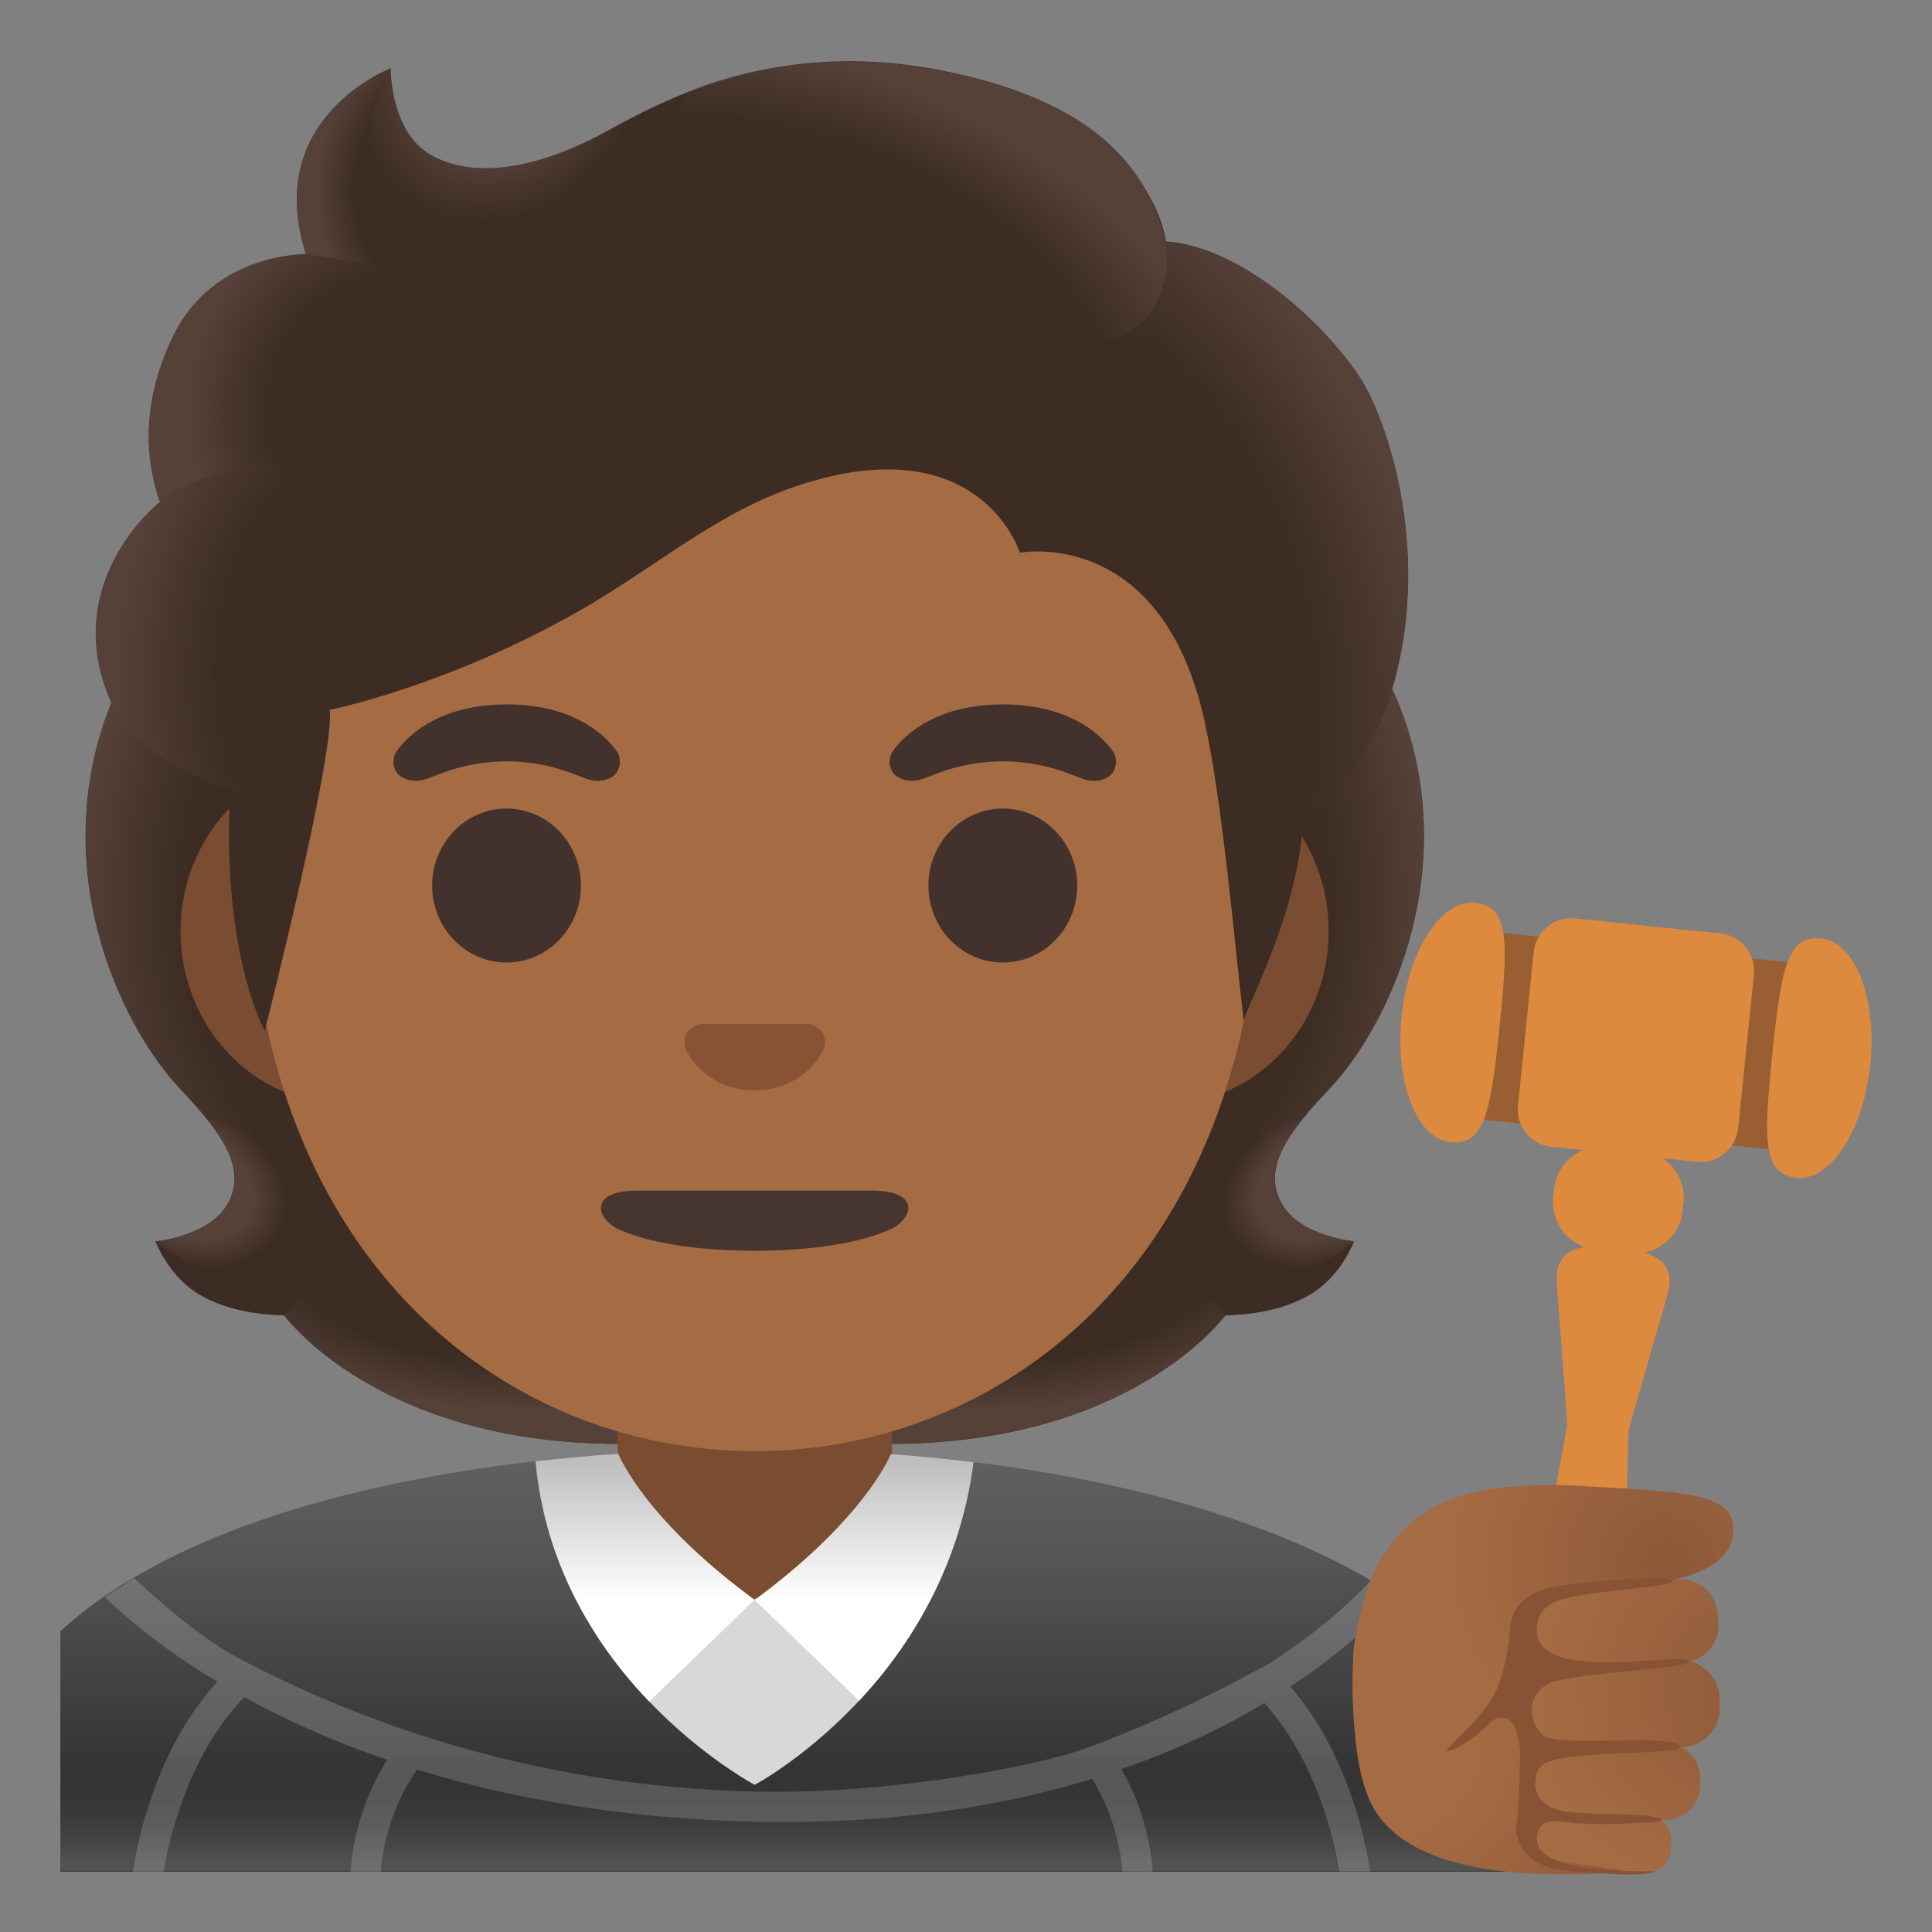 <svg xmlns="http://www.w3.org/2000/svg" viewBox="0 0 128 128" style="enable-background:new 0 0 128 128"><rect x="0" y="0" width="128" height="128" fill="#808080" stroke="none"/><linearGradient id="a" x1="53" x2="53" y1="32" y2="4" gradientTransform="matrix(1 0 0 -1 0 128)" gradientUnits="userSpaceOnUse"><stop offset=".003" style="stop-color:#616161"/><stop offset=".277" style="stop-color:#545454"/><stop offset=".783" style="stop-color:#323232"/><stop offset="1" style="stop-color:#212121"/></linearGradient><path style="fill:url(#a)" d="M50.14 96H50c-18.21.02-36.76 3.6-46 12.07V124h98v-3.01C102 104.12 75.9 96 50.14 96z"/><path style="opacity:.19;fill:#fff;enable-background:new" d="M84.02 110.26c-.32.11-5.23 3.04-12.05 5.56-3.21 1.19-13.11 3.08-21.95 2.88-15.88-.38-27.44-5.31-34.09-8.77-2.51-1.3-5.48-3.91-7.05-5.38l-1.93 1.26c1.24 1.21 3.67 3.34 7.45 5.61-4.11 4.5-5.3 10.6-5.59 12.59h2.03c.35-2.1 1.59-7.68 5.34-11.57 2.61 1.44 5.76 2.88 9.48 4.16-2.09 3.27-2.39 6.5-2.43 7.41h2c.05-.86.38-3.86 2.4-6.77 6.03 1.86 13.43 3.24 22.35 3.45.69.02 1.37.02 2.04.02 8.08 0 14.81-1.17 20.34-2.86 1.65 2.7 1.95 5.35 2 6.15h2c-.04-.85-.31-3.74-2.06-6.79 3.75-1.3 6.89-2.83 9.47-4.38 3.46 3.86 4.64 9.14 4.97 11.16h2.03c-.28-1.93-1.42-7.78-5.28-12.25 3.6-2.37 5.9-4.64 7.07-5.93l-1.77-1.06c-1.19 1.28-3.4 3.34-6.77 5.51z"/><g style="opacity:.3"><linearGradient id="b" x1="53" x2="53" y1="4.639" y2="36.693" gradientTransform="matrix(1 0 0 -1 0 128)" gradientUnits="userSpaceOnUse"><stop offset="0" style="stop-color:#bfbebe"/><stop offset=".236" style="stop-color:#212121;stop-opacity:0"/></linearGradient><path style="fill:url(#b)" d="M50.14 95.96H50c-18.21.02-36.76 3.6-46 12.07V123.97h98v-3.01c0-16.88-26.1-25-51.86-25z"/></g><path style="fill:#3c2c23" d="M84.9 79.71c-1.25-2.27.34-4.58 3.06-7.44 4.31-4.54 9-15.07 4.64-25.76.03-.06-.86-1.86-.83-1.92l-1.79-.09c-.58-.08-20.27-.12-39.98-.12s-39.4.04-39.97.12c0 0-2.65 1.95-2.63 2.01-4.35 10.69.34 21.21 4.65 25.76 2.71 2.86 4.3 5.17 3.06 7.44-1.21 2.21-4.81 2.53-4.81 2.53s.83 2.26 2.83 3.48c1.85 1.13 4.13 1.39 5.7 1.43 0 0 6.15 8.51 22.23 8.51h17.89c16.08 0 22.23-8.51 22.23-8.51 1.57-.04 3.85-.3 5.7-1.43 2-1.22 2.83-3.48 2.83-3.48s-3.6-.32-4.81-2.53z"/><radialGradient id="c" cx="113.638" cy="45.987" r="23.419" gradientTransform="matrix(1 0 0 .491 -49.055 59.424)" gradientUnits="userSpaceOnUse"><stop offset=".728" style="stop-color:#554138;stop-opacity:0"/><stop offset="1" style="stop-color:#554138"/></radialGradient><path style="fill:url(#c)" d="M49.99 95.65v-9.44l28.57-2.26 2.6 3.2s-6.15 8.51-22.23 8.51l-8.94-.01z"/><radialGradient id="d" cx="90.573" cy="49.469" r="6.921" gradientTransform="matrix(-.906 .424 -.314 -.672 185.237 73.381)" gradientUnits="userSpaceOnUse"><stop offset=".663" style="stop-color:#554138"/><stop offset="1" style="stop-color:#554138;stop-opacity:0"/></radialGradient><path style="fill:url(#d)" d="M81.1 83.02c-4.28-6.5 5.21-8.93 5.21-8.93l.01.01c-1.65 2.05-2.4 3.84-1.43 5.61 1.21 2.21 4.81 2.53 4.81 2.53s-4.91 4.36-8.6.78z"/><radialGradient id="e" cx="108.509" cy="69.047" r="30.399" gradientTransform="matrix(-.075 -.997 .831 -.062 20.425 171.454)" gradientUnits="userSpaceOnUse"><stop offset=".725" style="stop-color:#554138;stop-opacity:0"/><stop offset="1" style="stop-color:#554138"/></radialGradient><path style="fill:url(#e)" d="M92.62 46.51c4.25 10.35-.22 21.01-4.41 25.51-.57.62-3.01 3.01-3.57 4.92 0 0-9.54-13.31-12.39-21.13-.57-1.58-1.1-3.2-1.17-4.88-.05-1.26.14-2.76.87-3.83.89-1.31 20.16-1.7 20.16-1.7 0 .02.51 1.11.51 1.11z"/><radialGradient id="f" cx="30.31" cy="69.047" r="30.399" gradientTransform="matrix(.075 -.997 -.831 -.062 85.433 93.474)" gradientUnits="userSpaceOnUse"><stop offset=".725" style="stop-color:#554138;stop-opacity:0"/><stop offset="1" style="stop-color:#554138"/></radialGradient><path style="fill:url(#f)" d="M7.4 46.51c-4.25 10.35.22 21.01 4.41 25.51.57.62 3.01 3.01 3.57 4.92 0 0 9.54-13.31 12.39-21.13.58-1.58 1.1-3.2 1.17-4.88.05-1.26-.14-2.76-.87-3.83-.89-1.31-1.93-.96-3.44-.96-2.88 0-15.49-.74-16.47-.74.01.02-.76 1.11-.76 1.11z"/><radialGradient id="g" cx="35.439" cy="45.987" r="23.419" gradientTransform="matrix(-1 0 0 .491 70.878 59.424)" gradientUnits="userSpaceOnUse"><stop offset=".728" style="stop-color:#554138;stop-opacity:0"/><stop offset="1" style="stop-color:#554138"/></radialGradient><path style="fill:url(#g)" d="M50.03 95.65v-9.44l-28.57-2.26-2.6 3.2s6.15 8.51 22.23 8.51l8.94-.01z"/><radialGradient id="h" cx="12.374" cy="49.469" r="6.921" gradientTransform="matrix(.906 .424 .314 -.672 -14.386 106.523)" gradientUnits="userSpaceOnUse"><stop offset=".663" style="stop-color:#554138"/><stop offset="1" style="stop-color:#554138;stop-opacity:0"/></radialGradient><path style="fill:url(#h)" d="M18.92 83.02c4.28-6.5-5.21-8.93-5.21-8.93l-.01.01c1.65 2.05 2.4 3.84 1.43 5.61-1.21 2.21-4.81 2.53-4.81 2.53s4.91 4.36 8.6.78z"/><g><path style="fill:#7a4c32" d="M50 89.94h-9.08v9.98c0 4.51 3.7 8.17 8.26 8.17h1.65c4.56 0 8.26-3.66 8.26-8.17v-9.98H50z"/></g><g><path style="fill:#7a4c32" d="M77.33 50.29H22.67c-5.89 0-10.71 5.14-10.71 11.41s4.82 11.41 10.71 11.41h54.65c5.89 0 10.71-5.14 10.71-11.41s-4.81-11.41-10.7-11.41z"/></g><g><path style="fill:#a56c43" d="M50 10.93c-17.4 0-33.52 18.61-33.52 45.4 0 26.64 16.61 39.81 33.52 39.81s33.52-13.17 33.52-39.81c0-26.79-16.12-45.4-33.52-45.4z"/></g><g><path style="fill:#42312c" d="M40.8 49.68c-.93-1.23-3.07-3.01-7.23-3.01s-6.31 1.79-7.23 3.01c-.41.54-.31 1.17-.02 1.55.26.35 1.04.68 1.9.39s2.54-1.16 5.35-1.18c2.81.02 4.49.89 5.35 1.18.86.29 1.64-.03 1.9-.39.28-.38.39-1.01-.02-1.55zM73.67 49.68c-.93-1.23-3.07-3.01-7.23-3.01s-6.31 1.79-7.23 3.01c-.41.54-.31 1.17-.02 1.55.26.35 1.04.68 1.9.39s2.54-1.16 5.35-1.18c2.81.02 4.49.89 5.35 1.18.86.29 1.64-.03 1.9-.39.28-.38.39-1.01-.02-1.55z"/></g><g><ellipse style="fill:#42312c" cx="33.56" cy="58.67" rx="4.93" ry="5.1"/><ellipse style="fill:#42312c" cx="66.44" cy="58.67" rx="4.93" ry="5.1"/></g><path style="fill:#875334" d="M53.86 67.92c-.11-.04-.21-.07-.32-.08h-7.08c-.11.01-.22.04-.32.08-.64.26-.99.92-.69 1.63.3.71 1.71 2.69 4.55 2.69s4.25-1.99 4.55-2.69c.3-.71-.05-1.37-.69-1.63z"/><path style="fill:#3c2c23" d="M90.07 24.97c-2.44-3.69-7.91-8.64-12.82-8.97-.79-4.72-5.84-8.72-10.73-10.27-13.23-4.19-21.84.51-26.46 3.04-.96.52-7.17 3.97-11.51 1.5-2.72-1.55-2.67-5.74-2.67-5.74s-8.52 3.25-5.61 12.3c-2.93.12-6.77 1.36-8.8 5.47-2.42 4.9-1.56 8.99-.86 10.95-2.52 2.14-5.69 6.69-3.52 12.6 1.64 4.45 8.17 6.5 8.17 6.5-.62 10.74 2.28 15.95 2.28 15.95s4.69-18.45 4.3-21.27c0 0 7.76-1.54 16.57-6.58 5.95-3.41 10.02-7.4 16.71-8.91 10.18-2.29 12.45 5.08 12.45 5.08s9.42-1.81 12.26 11.27c1.17 5.38 1.93 14.3 2.57 19.77-.06-.48 3.24-6.33 3.86-12.33.16-1.55 4.34-3.6 6.14-10.26 2.39-8.89-.56-17.43-2.33-20.1z"/><g><radialGradient id="i" cx="68.019" cy="85.083" r="35.633" gradientTransform="matrix(.308 .952 .706 -.228 -12.974 -2.39)" gradientUnits="userSpaceOnUse"><stop offset=".699" style="stop-color:#554138;stop-opacity:0"/><stop offset="1" style="stop-color:#554138"/></radialGradient><path style="fill:url(#i)" d="M86.22 55.37c.16-1.55 4.34-3.6 6.14-10.26.19-.71.35-1.43.5-2.15 1.46-8.09-1.16-15.52-2.79-17.98-2.26-3.41-7.1-7.89-11.69-8.81-.4-.05-.79-.1-1.16-.12 0 0 .33 2.15-.54 3.86-1.12 2.22-3.41 2.75-3.41 2.75 11.97 11.97 11.12 21.99 12.95 32.71z"/><radialGradient id="j" cx="33.28" cy="123.937" r="9.343" gradientTransform="matrix(.881 .473 .56 -1.045 -65.49 117.85)" gradientUnits="userSpaceOnUse"><stop offset=".58" style="stop-color:#554138"/><stop offset="1" style="stop-color:#554138;stop-opacity:0"/></radialGradient><path style="fill:url(#j)" d="M42.95 7.26c-1.1.53-2.06 1.06-2.9 1.51-.96.52-7.17 3.97-11.51 1.5-2.67-1.52-2.67-5.58-2.67-5.72-1.23 1.57-4.95 12.78 5.93 13.53 4.69.32 7.58-3.77 9.3-7.23.62-1.27 1.59-3.1 1.85-3.59z"/><radialGradient id="k" cx="165.246" cy="50.268" r="28.721" gradientTransform="matrix(-.938 -.394 -.218 .528 220.097 59.638)" gradientUnits="userSpaceOnUse"><stop offset=".699" style="stop-color:#554138;stop-opacity:0"/><stop offset="1" style="stop-color:#554138"/></radialGradient><path style="fill:url(#k)" d="M65.16 5.33c7.32 1.98 10.89 5.71 12.08 10.68.35 1.46.77 15.08-25.23-.4-9.67-5.76-7.03-9.36-5.9-9.77 4.42-1.6 10.85-2.73 19.05-.51z"/><radialGradient id="l" cx="29.529" cy="115.413" r="8.575" gradientTransform="matrix(1 0 0 -1.223 0 153.772)" gradientUnits="userSpaceOnUse"><stop offset=".702" style="stop-color:#554138;stop-opacity:0"/><stop offset="1" style="stop-color:#554138"/></radialGradient><path style="fill:url(#l)" d="M25.84 4.54c-.01.01-.03.01-.06.03-.93.39-8.24 3.78-5.51 12.26l7.78 1.25c-6.89-6.98-2.17-13.55-2.17-13.55s-.03 0-.04.01z"/><radialGradient id="m" cx="28.349" cy="100.276" r="16.083" gradientTransform="matrix(-.966 -.26 -.243 .904 80.112 -55.53)" gradientUnits="userSpaceOnUse"><stop offset=".66" style="stop-color:#554138;stop-opacity:0"/><stop offset="1" style="stop-color:#554138"/></radialGradient><path style="fill:url(#m)" d="M25.07 17.6l-4.81-.77c-.19 0-.83.06-1.18.11-2.71.38-5.9 1.78-7.63 5.36-1.86 3.86-1.81 7.17-1.3 9.38.15.74.45 1.58.45 1.58s2.38-2.26 8.05-2.41l6.42-13.25z"/><radialGradient id="n" cx="24.533" cy="84.746" r="16.886" gradientTransform="matrix(.991 .136 .192 -1.392 -15.998 157.885)" gradientUnits="userSpaceOnUse"><stop offset=".598" style="stop-color:#554138;stop-opacity:0"/><stop offset="1" style="stop-color:#554138"/></radialGradient><path style="fill:url(#n)" d="M10.37 33.44C8 35.55 4.81 40.24 7.16 46.05c1.77 4.39 8.09 6.29 8.09 6.29 0 .02 1.26.4 1.91.4l1.48-21.9c-3.03 0-5.94.91-7.82 2.22.03.03-.46.35-.45.38z"/></g><g><path style="fill:#d8d8d8" d="M50 118.25s6.12-3.24 10.47-10.19c-3.79-.92-10.83-2.56-10.47-2.06l-10.51 2.29c4.33 6.69 10.51 9.96 10.51 9.96z"/><linearGradient id="o" x1="42.741" x2="42.741" y1="22.04" y2="31.249" gradientTransform="matrix(1 0 0 -1 0 128)" gradientUnits="userSpaceOnUse"><stop offset="0" style="stop-color:#fff"/><stop offset="1" style="stop-color:#bdbdbd"/></linearGradient><path style="fill:url(#o)" d="M40.95 96.31c-1.84.13-3.66.3-5.47.5.64 7.08 4.13 12.37 7.53 15.92l6.98-6.74c-6.34-4.67-8.45-8.4-9.04-9.68z"/><linearGradient id="p" x1="57.242" x2="57.242" y1="22.04" y2="31.249" gradientTransform="matrix(1 0 0 -1 0 128)" gradientUnits="userSpaceOnUse"><stop offset="0" style="stop-color:#fff"/><stop offset="1" style="stop-color:#bdbdbd"/></linearGradient><path style="fill:url(#p)" d="M59.03 96.33c-.59 1.29-2.72 5-9.03 9.67l6.92 6.68c3.27-3.5 6.66-8.72 7.58-15.81-1.81-.22-3.63-.4-5.47-.54z"/></g><path style="fill:#473530" d="M57.77 78.88H42.22c-3.31 0-2.72 1.94-1.12 2.62 2.51 1.07 6.06 1.36 8.87 1.37h.04c2.81-.01 6.36-.3 8.87-1.37 1.61-.68 2.2-2.62-1.11-2.62z"/><g><path style="fill:#dd8a3e" d="M99.21 119.57l4.57-24.84c.04-.29.06-.57.03-.86l-.67-8.86c-.18-2.33 1.63-2.63 3.95-2.39 2.32.24 4.03.9 3.39 3.14l-2.46 8.54c-.08.28-.13.56-.14.85l-.6 25.16-8.07-.74z"/><path style="fill:#dd8a3e" d="M106.4 75.98l2.34.24c1.71.18 2.97 1.72 2.8 3.44l-.06.56a3.154 3.154 0 01-3.44 2.8l-2.34-.24a3.154 3.154 0 01-2.8-3.44l.06-.56c.18-1.72 1.73-2.98 3.44-2.8z"/><path style="fill:#995f33" d="M96.889 74.047l1.271-12.385 23.507 2.412-1.271 12.385z"/><path style="fill:#dd8a3e" d="M112.42 76.97l-9.62-.99a2.496 2.496 0 01-2.23-2.74l1.04-10.16a2.496 2.496 0 012.74-2.23l9.62.99c1.37.14 2.37 1.37 2.23 2.73l-1.04 10.16c-.15 1.39-1.37 2.39-2.74 2.24zM99.35 67.99c.59-5.76.62-7.94-1.62-8.17-2.24-.23-4.42 3.13-4.87 7.51s1 8.11 3.24 8.34 2.66-1.92 3.25-7.68zM117.42 69.85c.59-5.76 1.01-7.9 3.25-7.67 2.24.23 3.69 3.96 3.24 8.34-.45 4.38-2.63 7.74-4.87 7.51s-2.21-2.42-1.62-8.18z"/></g><g><radialGradient id="q" cx="33.349" cy="135.071" r="19.311" gradientTransform="matrix(-.035 -.999 -1.057 .037 235.35 144.01)" gradientUnits="userSpaceOnUse"><stop offset=".307" style="stop-color:#a56c43"/><stop offset="1" style="stop-color:#8d5738"/></radialGradient><path style="fill:url(#q)" d="M101.14 103.65c-1.05.17-2.08.44-3.05.88-1.39.63-8.03-1.32-8.44 5.08-.04 1.77-.21 7.34 1.29 10.07 3.13 5.71 14.89 4.3 15.78 4.44 5.61.87 3.1-17.15-.07-19.46-.4-.26-1.04-.58-1.6-.89-1.09-.58-2.81-.29-3.91-.12z"/><radialGradient id="r" cx="116.854" cy="13.214" r="14.15" gradientTransform="scale(1 -1) rotate(20.61 456.772 -56.003)" gradientUnits="userSpaceOnUse"><stop offset="0" style="stop-color:#8d5738"/><stop offset="1" style="stop-color:#a56c43"/></radialGradient><path style="fill:url(#r)" d="M109.01 120.28l-6.33-.14a1.55 1.55 0 00-1.62 1.26c-.16.82.44 1.6 1.31 1.76l6.26.93c1 .18 1.96-.49 2.06-1.46l.05-.5c.1-.98-.69-1.84-1.73-1.85z"/><radialGradient id="s" cx="112.102" cy="26.202" r="14.135" gradientTransform="matrix(1.015 .168 .167 -.986 -7.66 110.585)" gradientUnits="userSpaceOnUse"><stop offset="0" style="stop-color:#8d5738"/><stop offset="1" style="stop-color:#a56c43"/></radialGradient><path style="fill:url(#s)" d="M89.7 113.94s1.28.89 3.23 1.66c5.94 2.35 6.66-4.92 6.8-6.04.72-5.78 5.83-4.49 10.16-4.78.9-.06 3.98-.53 4.81-2.56.87-3.38-2.59-3.33-9.9-3.77-1.99-.12-3.97-.09-5.95.19-9.4 1.31-9.47 10.97-9.15 15.3z"/><radialGradient id="t" cx="118.188" cy="15.037" r="16.083" gradientTransform="scale(1 -1) rotate(3.773 2044.958 -53.518)" gradientUnits="userSpaceOnUse"><stop offset="0" style="stop-color:#8d5738"/><stop offset="1" style="stop-color:#a56c43"/></radialGradient><path style="fill:url(#t)" d="M110.98 110l-9.06.77c-1.22.09-1.24 1.01-1.3 2.17-.09 1.25.06 2.33 1.39 2.41l9.1.43c1.54.08 2.84-1.09 2.82-2.56l-.01-.75c-.04-1.5-1.38-2.64-2.94-2.47z"/><radialGradient id="u" cx="118.853" cy="16.026" r="15.37" gradientTransform="scale(1 -1) rotate(-4.382 -1559.864 -27.976)" gradientUnits="userSpaceOnUse"><stop offset="0" style="stop-color:#8d5738"/><stop offset="1" style="stop-color:#a56c43"/></radialGradient><path style="fill:url(#u)" d="M110.86 104.66l-7.77 1.09c-1.16.15-1.99 1.09-1.99 2.19-.02 1.2 1.03 2.17 2.3 2.18l7.87.06c1.47 0 2.67-1.18 2.57-2.59l-.05-.72c-.12-1.43-1.45-2.45-2.93-2.21z"/><radialGradient id="v" cx="117.122" cy="14.683" r="15.375" gradientTransform="scale(1 -1) rotate(12.95 670.181 -52.1)" gradientUnits="userSpaceOnUse"><stop offset="0" style="stop-color:#8d5738"/><stop offset="1" style="stop-color:#a56c43"/></radialGradient><path style="fill:url(#v)" d="M110.15 115.5l-7.18.4c-1.07.04-1.9.83-1.99 1.84-.12 1.09.76 2.06 1.92 2.18l7.17.66c1.34.12 2.53-.86 2.56-2.15l.02-.66c0-1.33-1.13-2.37-2.5-2.27z"/><path style="fill:#875334" d="M111.29 115.78c.11-1.01-8.03.03-9.03-.81-1.14-.95-1.02-2.81.39-3.44 1.57-.71 9.26-.99 9.26-1.43-.01-.8-10.03 1.56-10.1-2.04-.04-2.23 2.32-2.22 3.9-2.51.94-.17 5.08-.49 5.08-.78s-1.02-.2-1.13-.21c-.75-.07-5.58.3-6.88.61-2.15.51-2.67 1.71-2.71 2.65-.06 1.09-.34 2.54-.69 3.58-.75 2.21-3.43 4.25-3.51 4.54-.09.32 1.71-.58 2.82-1.77.66-.7 1.57-.37 1.79.57.13.57.24 1.1.23 1.34-.01.5-.04 3.5-.21 4.53-.07.4-.1.71.03 1.15.09.32.24.63.44.89.92 1.2 2.56 1.31 3.9 1.37.81.04 4.03.39 4.78-.04-1.79-.02-8.08.14-7.82-2.31.17-1.37 1.43-.99 2.35-.9 1.05.09 3.01.12 4.06.01.29-.03 1.83 0 1.83-.22 0-.33-3.23-.37-3.59-.38-1.31-.04-4.04.17-4.65-1.38-.22-.57-.14-1.27.24-1.76.92-1.16 9.17-.74 9.22-1.26z"/></g></svg>